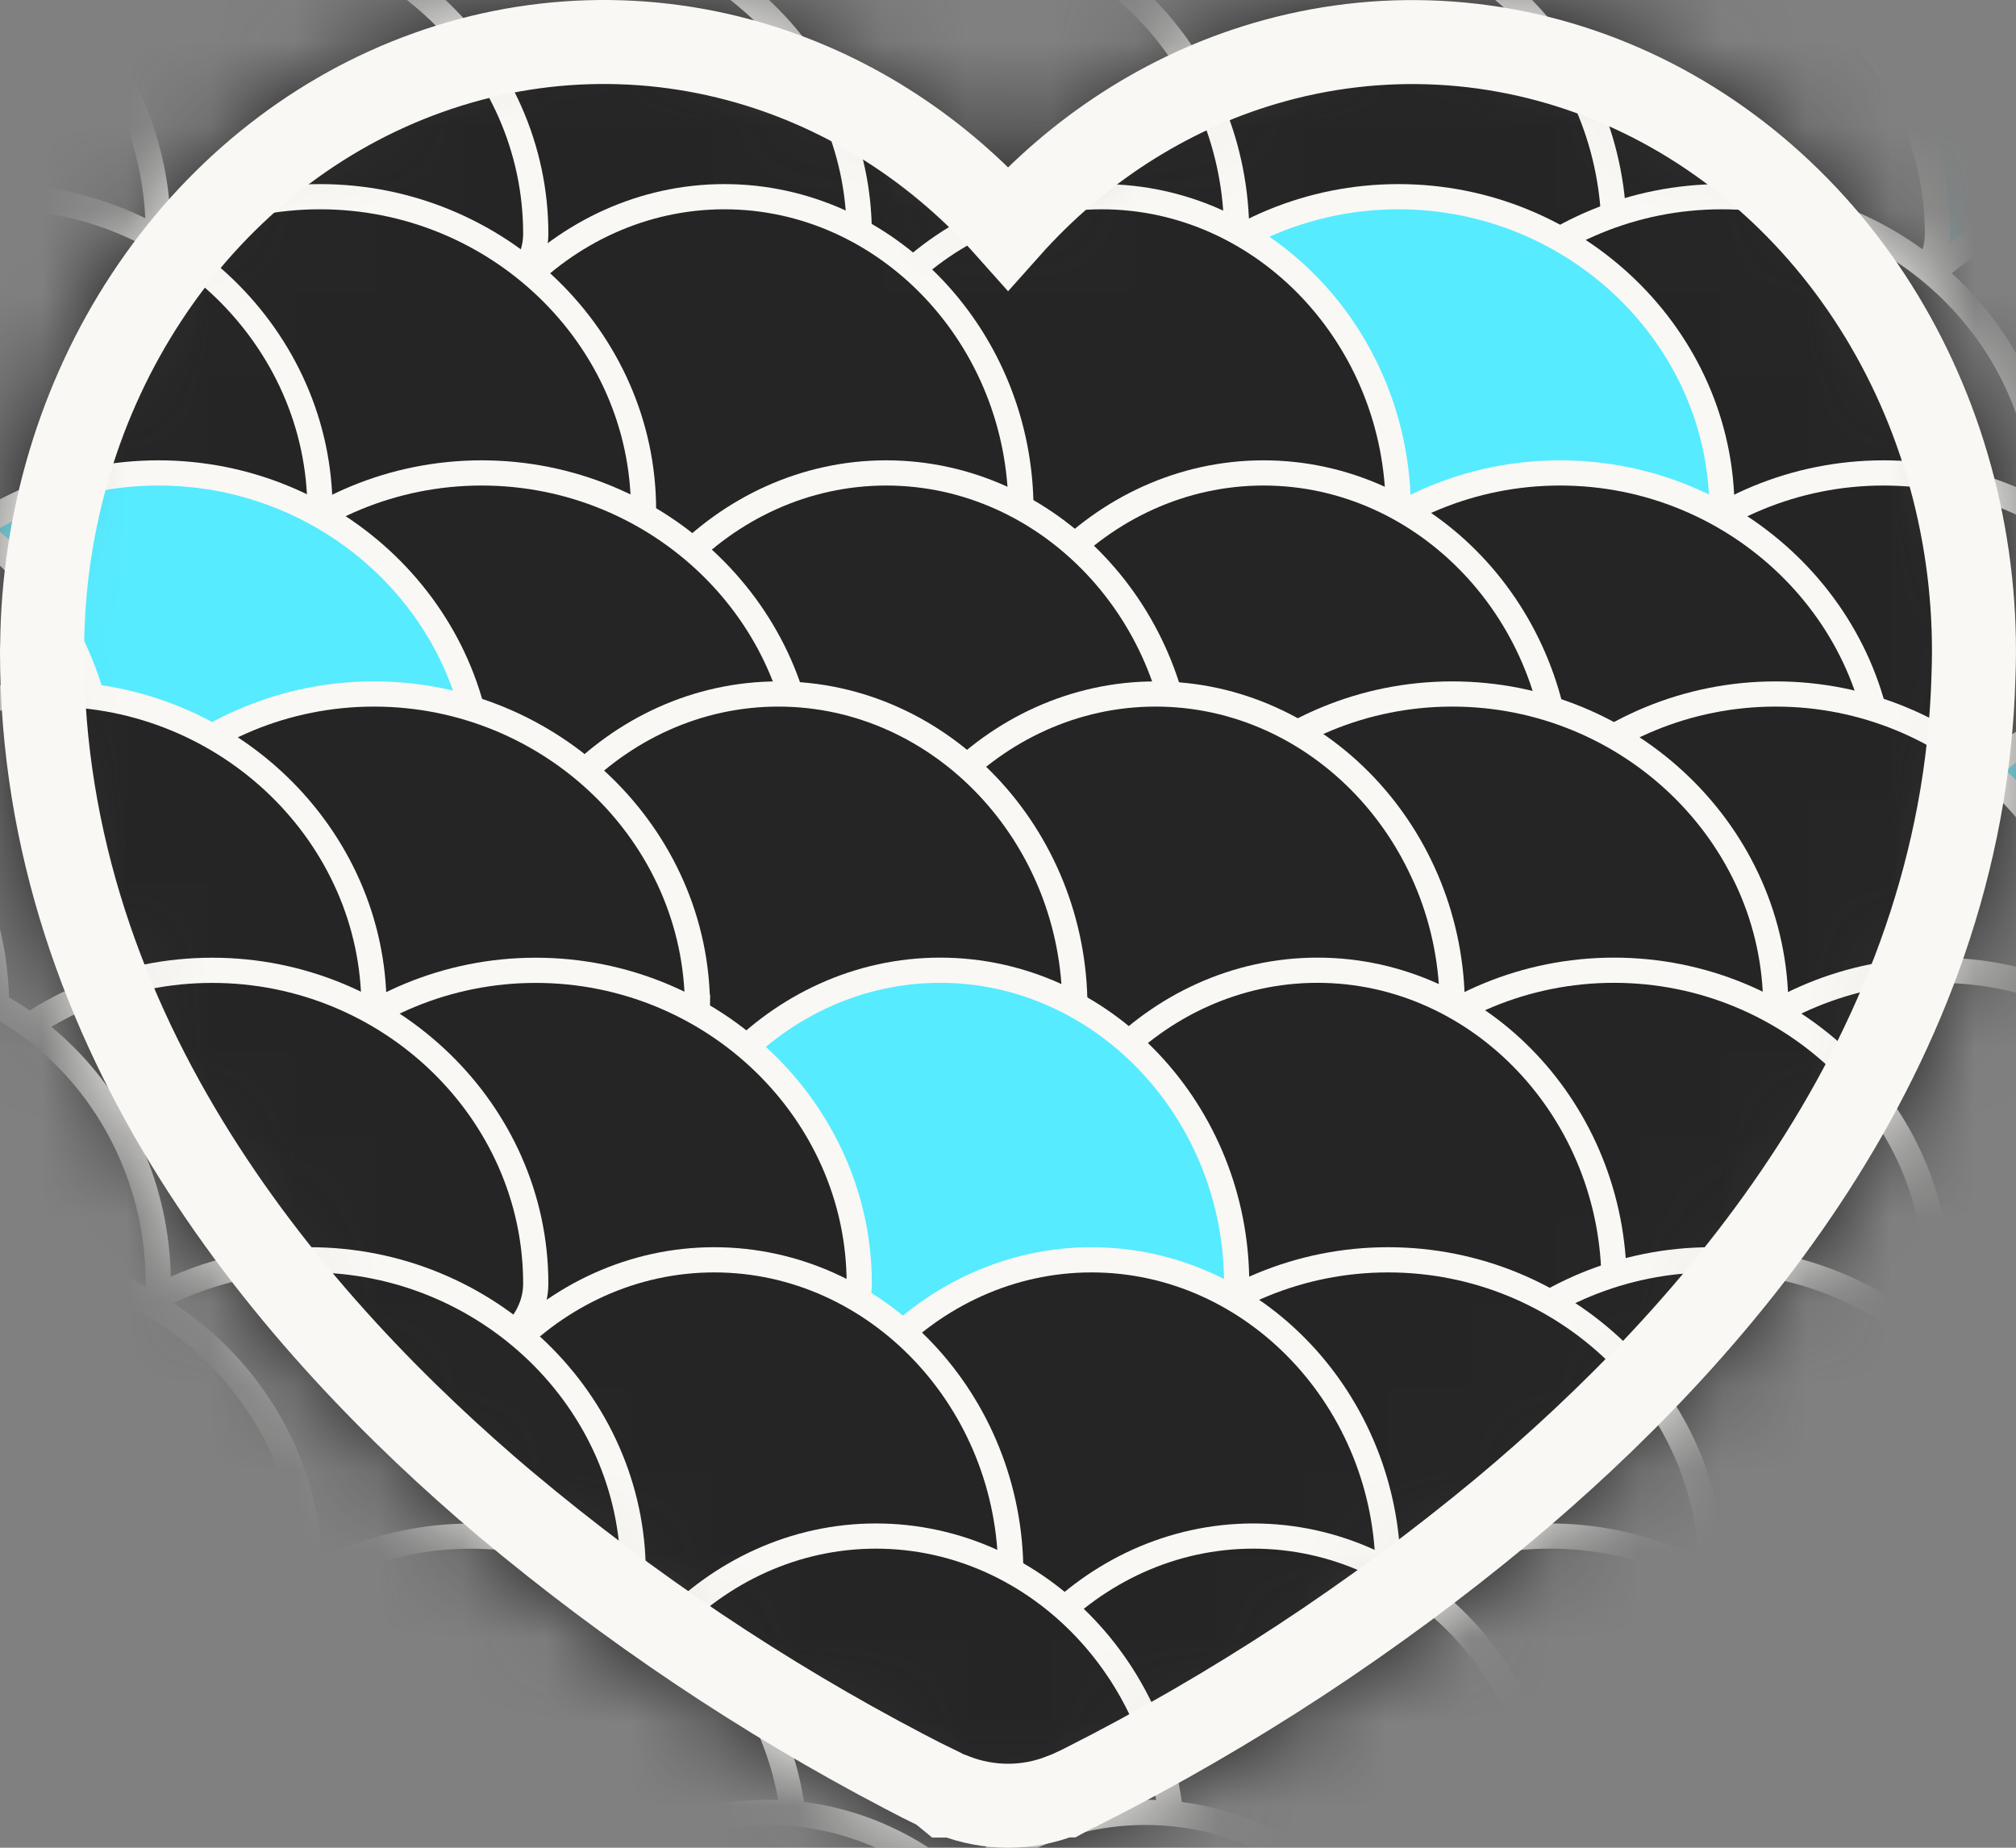 <svg width="24" height="22" viewBox="0 0 24 22" fill="none" xmlns="http://www.w3.org/2000/svg">
<rect x="0" y="0" width="24" height="22" fill="#808080" stroke="none"/>
<mask id="mask0_4745_13728" style="mask-type:alpha" maskUnits="userSpaceOnUse" x="0" y="0" width="24" height="22">
<path d="M17.897 17.982L17.898 17.981C20.381 15.906 23.372 12.532 23.494 8.044C23.551 6.532 23.169 5.035 22.4 3.766C21.629 2.496 20.506 1.515 19.185 0.972C17.862 0.428 16.414 0.353 15.048 0.758C13.881 1.104 12.831 1.784 12.001 2.716C11.191 1.806 10.171 1.136 9.036 0.782C7.704 0.367 6.285 0.411 4.978 0.908C3.671 1.404 2.544 2.325 1.746 3.538C0.949 4.749 0.516 6.194 0.502 7.676L0.5 7.748L0.5 7.748V7.76C0.5 12.343 3.514 15.795 6.025 17.915L6.027 17.916C7.499 19.149 9.086 20.212 10.761 21.089C10.9 21.163 11.04 21.234 11.181 21.301L11.276 21.379H11.357C11.563 21.459 11.781 21.5 12.002 21.5C12.223 21.5 12.441 21.458 12.646 21.377H12.675L12.78 21.32L12.789 21.316C12.79 21.315 12.791 21.315 12.793 21.314C12.81 21.306 12.856 21.286 12.903 21.261C14.672 20.367 16.347 19.268 17.897 17.982Z" fill="#212121" stroke="#F9F8F4"/>
</mask>
<g mask="url(#mask0_4745_13728)">
<path d="M29.484 -0.508C29.484 1.538 22.424 1.538 22.424 -0.508C22.424 -2.554 24.017 -4.237 25.954 -4.237C27.89 -4.237 29.484 -2.554 29.484 -0.508Z" fill="#252525" stroke="#F9F8F4" stroke-width="0.3" stroke-miterlimit="10"/>
<path d="M24.991 -0.508C24.991 1.538 17.289 1.538 17.289 -0.508C17.289 -2.554 19.027 -4.237 21.14 -4.237C23.253 -4.237 24.991 -2.554 24.991 -0.508H24.991Z" fill="#252525" stroke="#F9F8F4" stroke-width="0.3" stroke-miterlimit="10"/>
<path d="M26.917 2.782C26.917 4.827 19.215 4.827 19.215 2.782C19.215 0.736 20.953 -0.947 23.066 -0.947C25.178 -0.947 26.917 0.736 26.917 2.782H26.917Z" fill="#56EBFF" stroke="#F9F8F4" stroke-width="0.3" stroke-miterlimit="10"/>
<path d="M21.14 -0.508C21.14 1.538 13.438 1.538 13.438 -0.508C13.438 -2.553 15.176 -4.237 17.289 -4.237C19.401 -4.237 21.14 -2.553 21.14 -0.508Z" fill="#252525" stroke="#F9F8F4" stroke-width="0.3" stroke-miterlimit="10"/>
<path d="M23.065 2.782C23.065 4.827 15.363 4.827 15.363 2.782C15.363 0.736 17.102 -0.947 19.214 -0.947C21.327 -0.947 23.065 0.736 23.065 2.782Z" fill="#252525" stroke="#F9F8F4" stroke-width="0.3" stroke-miterlimit="10"/>
<path d="M17.289 -0.508C17.289 1.538 10.229 1.538 10.229 -0.508C10.229 -2.554 11.822 -4.237 13.758 -4.237C15.695 -4.237 17.289 -2.554 17.289 -0.508Z" fill="#252525" stroke="#F9F8F4" stroke-width="0.3" stroke-miterlimit="10"/>
<path d="M19.215 2.782C19.215 4.827 12.154 4.827 12.154 2.782C12.154 0.736 13.748 -0.947 15.684 -0.947C17.621 -0.947 19.215 0.736 19.215 2.782Z" fill="#252525" stroke="#F9F8F4" stroke-width="0.3" stroke-miterlimit="10"/>
<path d="M12.796 -0.508C12.796 1.538 5.736 1.538 5.736 -0.508C5.736 -2.554 7.33 -4.237 9.266 -4.237C11.203 -4.237 12.796 -2.554 12.796 -0.508Z" fill="#252525" stroke="#F9F8F4" stroke-width="0.3" stroke-miterlimit="10"/>
<path d="M14.722 2.782C14.722 4.827 7.662 4.827 7.662 2.782C7.662 0.736 9.256 -0.947 11.192 -0.947C13.129 -0.947 14.722 0.736 14.722 2.782Z" fill="#252525" stroke="#F9F8F4" stroke-width="0.3" stroke-miterlimit="10"/>
<path d="M8.304 -0.508C8.304 1.538 0.602 1.538 0.602 -0.508C0.602 -2.554 2.34 -4.237 4.452 -4.237C6.565 -4.237 8.303 -2.554 8.303 -0.508H8.304Z" fill="#252525" stroke="#F9F8F4" stroke-width="0.3" stroke-miterlimit="10"/>
<path d="M10.229 2.782C10.229 4.827 2.527 4.827 2.527 2.782C2.527 0.736 4.266 -0.947 6.378 -0.947C8.491 -0.947 10.229 0.736 10.229 2.782H10.229Z" fill="#252525" stroke="#F9F8F4" stroke-width="0.3" stroke-miterlimit="10"/>
<path d="M4.452 -0.508C4.452 1.538 -3.25 1.538 -3.25 -0.508C-3.25 -2.553 -1.511 -4.237 0.601 -4.237C2.714 -4.237 4.452 -2.553 4.452 -0.508Z" fill="#252525" stroke="#F9F8F4" stroke-width="0.3" stroke-miterlimit="10"/>
<path d="M6.378 2.782C6.378 4.827 -1.324 4.827 -1.324 2.782C-1.324 0.736 0.414 -0.947 2.527 -0.947C4.639 -0.947 6.378 0.736 6.378 2.782Z" fill="#252525" stroke="#F9F8F4" stroke-width="0.3" stroke-miterlimit="10"/>
<path d="M-0.041 -0.508C-0.041 1.538 -7.102 1.538 -7.102 -0.508C-7.102 -2.553 -5.508 -4.237 -3.571 -4.237C-1.635 -4.237 -0.041 -2.553 -0.041 -0.508Z" fill="#56EBFF" stroke="#F9F8F4" stroke-width="0.3" stroke-miterlimit="10"/>
<path d="M1.884 2.782C1.884 4.827 -5.176 4.827 -5.176 2.782C-5.176 0.736 -3.582 -0.947 -1.646 -0.947C0.291 -0.947 1.884 0.736 1.884 2.782Z" fill="#252525" stroke="#F9F8F4" stroke-width="0.3" stroke-miterlimit="10"/>
<path d="M28.841 6.071C28.841 8.116 21.781 8.116 21.781 6.071C21.781 4.025 23.375 2.342 25.311 2.342C27.248 2.342 28.841 4.025 28.841 6.071Z" fill="#252525" stroke="#F9F8F4" stroke-width="0.3" stroke-miterlimit="10"/>
<path d="M30.767 9.36C30.767 11.406 23.707 11.406 23.707 9.36C23.707 7.315 25.3 5.631 27.237 5.631C29.174 5.631 30.767 7.315 30.767 9.36Z" fill="#252525" stroke="#F9F8F4" stroke-width="0.3" stroke-miterlimit="10"/>
<path d="M24.349 6.071C24.349 8.116 16.646 8.116 16.646 6.071C16.646 4.025 18.385 2.342 20.497 2.342C22.61 2.342 24.348 4.025 24.348 6.071H24.349Z" fill="#252525" stroke="#F9F8F4" stroke-width="0.3" stroke-miterlimit="10"/>
<path d="M26.274 9.36C26.274 11.406 18.572 11.406 18.572 9.36C18.572 7.315 20.311 5.631 22.423 5.631C24.536 5.631 26.274 7.315 26.274 9.36H26.274Z" fill="#252525" stroke="#F9F8F4" stroke-width="0.3" stroke-miterlimit="10"/>
<path d="M20.499 6.071C20.499 8.116 12.797 8.116 12.797 6.071C12.797 4.025 14.536 2.342 16.648 2.342C18.761 2.342 20.499 4.025 20.499 6.071Z" fill="#56EBFF" stroke="#F9F8F4" stroke-width="0.3" stroke-miterlimit="10"/>
<path d="M22.423 9.36C22.423 11.406 14.721 11.406 14.721 9.36C14.721 7.315 16.459 5.631 18.572 5.631C20.684 5.631 22.423 7.315 22.423 9.36Z" fill="#252525" stroke="#F9F8F4" stroke-width="0.3" stroke-miterlimit="10"/>
<path d="M16.646 6.071C16.646 8.116 9.586 8.116 9.586 6.071C9.586 4.025 11.179 2.342 13.116 2.342C15.052 2.342 16.646 4.025 16.646 6.071Z" fill="#252525" stroke="#F9F8F4" stroke-width="0.3" stroke-miterlimit="10"/>
<path d="M18.572 9.36C18.572 11.406 11.512 11.406 11.512 9.36C11.512 7.315 13.105 5.631 15.042 5.631C16.978 5.631 18.572 7.315 18.572 9.36Z" fill="#252525" stroke="#F9F8F4" stroke-width="0.3" stroke-miterlimit="10"/>
<path d="M12.154 6.071C12.154 8.116 5.094 8.116 5.094 6.071C5.094 4.025 6.687 2.342 8.624 2.342C10.56 2.342 12.154 4.025 12.154 6.071Z" fill="#252525" stroke="#F9F8F4" stroke-width="0.3" stroke-miterlimit="10"/>
<path d="M14.08 9.36C14.08 11.406 7.02 11.406 7.02 9.36C7.02 7.315 8.613 5.631 10.55 5.631C12.486 5.631 14.08 7.315 14.08 9.36Z" fill="#252525" stroke="#F9F8F4" stroke-width="0.3" stroke-miterlimit="10"/>
<path d="M7.661 6.071C7.661 8.116 -0.041 8.116 -0.041 6.071C-0.041 4.025 1.697 2.342 3.81 2.342C5.922 2.342 7.661 4.025 7.661 6.071H7.661Z" fill="#252525" stroke="#F9F8F4" stroke-width="0.3" stroke-miterlimit="10"/>
<path d="M9.585 9.36C9.585 11.406 1.883 11.406 1.883 9.36C1.883 7.315 3.621 5.631 5.734 5.631C7.846 5.631 9.585 7.315 9.585 9.36H9.585Z" fill="#252525" stroke="#F9F8F4" stroke-width="0.3" stroke-miterlimit="10"/>
<path d="M3.809 6.071C3.809 8.116 -3.893 8.116 -3.893 6.071C-3.893 4.025 -2.154 2.342 -0.041 2.342C2.071 2.342 3.809 4.025 3.809 6.071Z" fill="#252525" stroke="#F9F8F4" stroke-width="0.3" stroke-miterlimit="10"/>
<path d="M5.737 9.36C5.737 11.406 -1.965 11.406 -1.965 9.36C-1.965 7.315 -0.226 5.631 1.886 5.631C3.999 5.631 5.737 7.315 5.737 9.36Z" fill="#56EBFF" stroke="#F9F8F4" stroke-width="0.3" stroke-miterlimit="10"/>
<path d="M1.242 9.36C1.242 11.406 -5.818 11.406 -5.818 9.36C-5.818 7.315 -4.225 5.631 -2.288 5.631C-0.351 5.631 1.242 7.315 1.242 9.36Z" fill="#252525" stroke="#F9F8F4" stroke-width="0.3" stroke-miterlimit="10"/>
<path d="M29.484 11.992C29.484 14.038 22.424 14.038 22.424 11.992C22.424 9.946 24.017 8.263 25.954 8.263C27.89 8.263 29.484 9.946 29.484 11.992Z" fill="#56EBFF" stroke="#F9F8F4" stroke-width="0.3" stroke-miterlimit="10"/>
<path d="M24.991 11.992C24.991 14.038 17.289 14.038 17.289 11.992C17.289 9.946 19.027 8.263 21.14 8.263C23.253 8.263 24.991 9.946 24.991 11.992H24.991Z" fill="#252525" stroke="#F9F8F4" stroke-width="0.3" stroke-miterlimit="10"/>
<path d="M26.917 15.281C26.917 17.327 19.215 17.327 19.215 15.281C19.215 13.236 20.953 11.552 23.066 11.552C25.178 11.552 26.917 13.236 26.917 15.281H26.917Z" fill="#252525" stroke="#F9F8F4" stroke-width="0.3" stroke-miterlimit="10"/>
<path d="M21.14 11.992C21.14 14.038 13.438 14.038 13.438 11.992C13.438 9.947 15.176 8.263 17.289 8.263C19.401 8.263 21.14 9.947 21.14 11.992Z" fill="#252525" stroke="#F9F8F4" stroke-width="0.3" stroke-miterlimit="10"/>
<path d="M23.065 15.281C23.065 17.327 15.363 17.327 15.363 15.281C15.363 13.236 17.102 11.552 19.214 11.552C21.327 11.552 23.065 13.236 23.065 15.281Z" fill="#252525" stroke="#F9F8F4" stroke-width="0.3" stroke-miterlimit="10"/>
<path d="M17.289 11.992C17.289 14.038 10.229 14.038 10.229 11.992C10.229 9.946 11.822 8.263 13.758 8.263C15.695 8.263 17.289 9.946 17.289 11.992Z" fill="#252525" stroke="#F9F8F4" stroke-width="0.3" stroke-miterlimit="10"/>
<path d="M19.215 15.281C19.215 17.327 12.154 17.327 12.154 15.281C12.154 13.236 13.748 11.552 15.684 11.552C17.621 11.552 19.215 13.236 19.215 15.281Z" fill="#252525" stroke="#F9F8F4" stroke-width="0.3" stroke-miterlimit="10"/>
<path d="M12.796 11.992C12.796 14.038 5.736 14.038 5.736 11.992C5.736 9.946 7.33 8.263 9.266 8.263C11.203 8.263 12.796 9.946 12.796 11.992Z" fill="#252525" stroke="#F9F8F4" stroke-width="0.3" stroke-miterlimit="10"/>
<path d="M14.722 15.281C14.722 17.327 7.662 17.327 7.662 15.281C7.662 13.236 9.256 11.552 11.192 11.552C13.129 11.552 14.722 13.236 14.722 15.281Z" fill="#56EBFF" stroke="#F9F8F4" stroke-width="0.3" stroke-miterlimit="10"/>
<path d="M8.304 11.992C8.304 14.038 0.602 14.038 0.602 11.992C0.602 9.946 2.34 8.263 4.452 8.263C6.565 8.263 8.303 9.946 8.303 11.992H8.304Z" fill="#252525" stroke="#F9F8F4" stroke-width="0.3" stroke-miterlimit="10"/>
<path d="M10.229 15.282C10.229 17.327 2.527 17.327 2.527 15.282C2.527 13.236 4.266 11.553 6.378 11.553C8.491 11.553 10.229 13.236 10.229 15.282H10.229Z" fill="#252525" stroke="#F9F8F4" stroke-width="0.3" stroke-miterlimit="10"/>
<path d="M4.452 11.992C4.452 14.038 -3.25 14.038 -3.25 11.992C-3.25 9.947 -1.511 8.263 0.601 8.263C2.714 8.263 4.452 9.947 4.452 11.992Z" fill="#252525" stroke="#F9F8F4" stroke-width="0.3" stroke-miterlimit="10"/>
<path d="M6.378 15.282C6.378 17.327 -1.324 17.327 -1.324 15.282C-1.324 13.236 0.414 11.553 2.527 11.553C4.639 11.553 6.378 13.236 6.378 15.282Z" fill="#252525" stroke="#F9F8F4" stroke-width="0.3" stroke-miterlimit="10"/>
<path d="M-0.041 11.992C-0.041 14.038 -7.102 14.038 -7.102 11.992C-7.102 9.947 -5.508 8.263 -3.571 8.263C-1.635 8.263 -0.041 9.947 -0.041 11.992Z" fill="#252525" stroke="#F9F8F4" stroke-width="0.3" stroke-miterlimit="10"/>
<path d="M1.884 15.281C1.884 17.327 -5.176 17.327 -5.176 15.281C-5.176 13.236 -3.582 11.552 -1.646 11.552C0.291 11.552 1.884 13.236 1.884 15.281Z" fill="#252525" stroke="#F9F8F4" stroke-width="0.3" stroke-miterlimit="10"/>
<path d="M28.72 18.729C28.72 20.774 21.66 20.774 21.66 18.729C21.66 16.683 23.254 15 25.19 15C27.127 15 28.72 16.683 28.72 18.729Z" fill="#56EBFF" stroke="#F9F8F4" stroke-width="0.3" stroke-miterlimit="10"/>
<path d="M30.644 22.018C30.644 24.064 23.584 24.064 23.584 22.018C23.584 19.973 25.177 18.29 27.114 18.29C29.05 18.29 30.644 19.973 30.644 22.018Z" fill="#252525" stroke="#F9F8F4" stroke-width="0.3" stroke-miterlimit="10"/>
<path d="M24.226 18.729C24.226 20.774 16.523 20.774 16.523 18.729C16.523 16.683 18.262 15 20.374 15C22.487 15 24.225 16.683 24.225 18.729H24.226Z" fill="#252525" stroke="#F9F8F4" stroke-width="0.3" stroke-miterlimit="10"/>
<path d="M26.151 22.018C26.151 24.064 18.449 24.064 18.449 22.018C18.449 19.972 20.188 18.289 22.3 18.289C24.413 18.289 26.151 19.972 26.151 22.018H26.151Z" fill="#252525" stroke="#F9F8F4" stroke-width="0.3" stroke-miterlimit="10"/>
<path d="M20.376 18.729C20.376 20.774 12.674 20.774 12.674 18.729C12.674 16.683 14.412 15 16.525 15C18.637 15 20.376 16.683 20.376 18.729Z" fill="#252525" stroke="#F9F8F4" stroke-width="0.3" stroke-miterlimit="10"/>
<path d="M22.3 22.018C22.3 24.064 14.598 24.064 14.598 22.018C14.598 19.973 16.336 18.289 18.449 18.289C20.561 18.289 22.3 19.973 22.3 22.018Z" fill="#252525" stroke="#F9F8F4" stroke-width="0.3" stroke-miterlimit="10"/>
<path d="M16.525 18.729C16.525 20.774 9.465 20.774 9.465 18.729C9.465 16.683 11.058 15 12.995 15C14.931 15 16.525 16.683 16.525 18.729Z" fill="#252525" stroke="#F9F8F4" stroke-width="0.3" stroke-miterlimit="10"/>
<path d="M18.451 22.018C18.451 24.064 11.391 24.064 11.391 22.018C11.391 19.972 12.984 18.289 14.921 18.289C16.857 18.289 18.451 19.972 18.451 22.018Z" fill="#252525" stroke="#F9F8F4" stroke-width="0.3" stroke-miterlimit="10"/>
<path d="M12.033 18.729C12.033 20.774 4.973 20.774 4.973 18.729C4.973 16.683 6.566 15 8.503 15C10.439 15 12.033 16.683 12.033 18.729Z" fill="#252525" stroke="#F9F8F4" stroke-width="0.3" stroke-miterlimit="10"/>
<path d="M13.959 22.018C13.959 24.064 6.898 24.064 6.898 22.018C6.898 19.972 8.492 18.289 10.428 18.289C12.365 18.289 13.959 19.972 13.959 22.018Z" fill="#252525" stroke="#F9F8F4" stroke-width="0.3" stroke-miterlimit="10"/>
<path d="M7.538 18.729C7.538 20.774 -0.164 20.774 -0.164 18.729C-0.164 16.683 1.574 15 3.687 15C5.799 15 7.538 16.683 7.538 18.729H7.538Z" fill="#252525" stroke="#F9F8F4" stroke-width="0.3" stroke-miterlimit="10"/>
<path d="M9.464 22.018C9.464 24.064 1.762 24.064 1.762 22.018C1.762 19.973 3.5 18.29 5.613 18.29C7.725 18.29 9.464 19.973 9.464 22.018H9.464Z" fill="#252525" stroke="#F9F8F4" stroke-width="0.3" stroke-miterlimit="10"/>
<path d="M3.686 18.729C3.686 20.774 -4.016 20.774 -4.016 18.729C-4.016 16.683 -2.277 15 -0.164 15C1.948 15 3.686 16.683 3.686 18.729Z" fill="#252525" stroke="#F9F8F4" stroke-width="0.3" stroke-miterlimit="10"/>
<path d="M5.614 22.018C5.614 24.064 -2.088 24.064 -2.088 22.018C-2.088 19.973 -0.349 18.29 1.763 18.29C3.876 18.29 5.614 19.973 5.614 22.018Z" fill="#252525" stroke="#F9F8F4" stroke-width="0.3" stroke-miterlimit="10"/>
<path d="M1.119 22.018C1.119 24.064 -5.941 24.064 -5.941 22.018C-5.941 19.973 -4.348 18.289 -2.411 18.289C-0.474 18.289 1.119 19.973 1.119 22.018Z" fill="#252525" stroke="#F9F8F4" stroke-width="0.3" stroke-miterlimit="10"/>
<path d="M29.361 25.308C29.361 27.353 22.301 27.353 22.301 25.308C22.301 23.262 23.894 21.579 25.831 21.579C27.767 21.579 29.361 23.262 29.361 25.308Z" fill="#252525" stroke="#F9F8F4" stroke-width="0.3" stroke-miterlimit="10"/>
<path d="M24.87 25.308C24.87 27.353 17.168 27.353 17.168 25.308C17.168 23.262 18.906 21.579 21.019 21.579C23.131 21.579 24.87 23.262 24.87 25.308H24.87Z" fill="#252525" stroke="#F9F8F4" stroke-width="0.3" stroke-miterlimit="10"/>
<path d="M21.018 25.308C21.018 27.353 13.316 27.353 13.316 25.308C13.316 23.262 15.055 21.579 17.168 21.579C19.28 21.579 21.018 23.262 21.018 25.308Z" fill="#252525" stroke="#F9F8F4" stroke-width="0.3" stroke-miterlimit="10"/>
<path d="M17.166 25.308C17.166 27.353 10.105 27.353 10.105 25.308C10.105 23.262 11.699 21.579 13.636 21.579C15.572 21.579 17.166 23.262 17.166 25.308Z" fill="#252525" stroke="#F9F8F4" stroke-width="0.3" stroke-miterlimit="10"/>
<path d="M12.674 25.308C12.674 27.353 5.613 27.353 5.613 25.308C5.613 23.262 7.207 21.579 9.143 21.579C11.08 21.579 12.674 23.262 12.674 25.308Z" fill="#252525" stroke="#F9F8F4" stroke-width="0.3" stroke-miterlimit="10"/>
<path d="M8.183 25.308C8.183 27.353 0.48 27.353 0.48 25.308C0.48 23.262 2.219 21.579 4.331 21.579C6.444 21.579 8.182 23.262 8.182 25.308H8.183Z" fill="#56EBFF" stroke="#F9F8F4" stroke-width="0.3" stroke-miterlimit="10"/>
<path d="M4.331 25.308C4.331 27.353 -3.371 27.353 -3.371 25.308C-3.371 23.262 -1.633 21.579 0.48 21.579C2.593 21.579 4.331 23.262 4.331 25.308Z" fill="#252525" stroke="#F9F8F4" stroke-width="0.3" stroke-miterlimit="10"/>
</g>
<path d="M17.897 17.982L17.898 17.981C20.381 15.906 23.372 12.532 23.494 8.044C23.551 6.532 23.169 5.035 22.4 3.766C21.629 2.496 20.506 1.515 19.185 0.972C17.862 0.428 16.414 0.353 15.048 0.758C13.881 1.104 12.831 1.784 12.001 2.716C11.191 1.806 10.171 1.136 9.036 0.782C7.704 0.367 6.285 0.411 4.978 0.908C3.671 1.404 2.544 2.325 1.746 3.538C0.949 4.749 0.516 6.194 0.502 7.676L0.5 7.748L0.5 7.748V7.76C0.5 12.343 3.514 15.795 6.025 17.915L6.027 17.916C7.499 19.149 9.086 20.212 10.761 21.089C10.9 21.163 11.04 21.234 11.181 21.301L11.276 21.379H11.357C11.563 21.459 11.781 21.5 12.002 21.5C12.223 21.5 12.441 21.458 12.646 21.377H12.675L12.78 21.32L12.789 21.316C12.79 21.315 12.791 21.315 12.793 21.314C12.81 21.306 12.856 21.286 12.903 21.261C14.672 20.367 16.347 19.268 17.897 17.982Z" stroke="#F9F8F4"/>
</svg>
